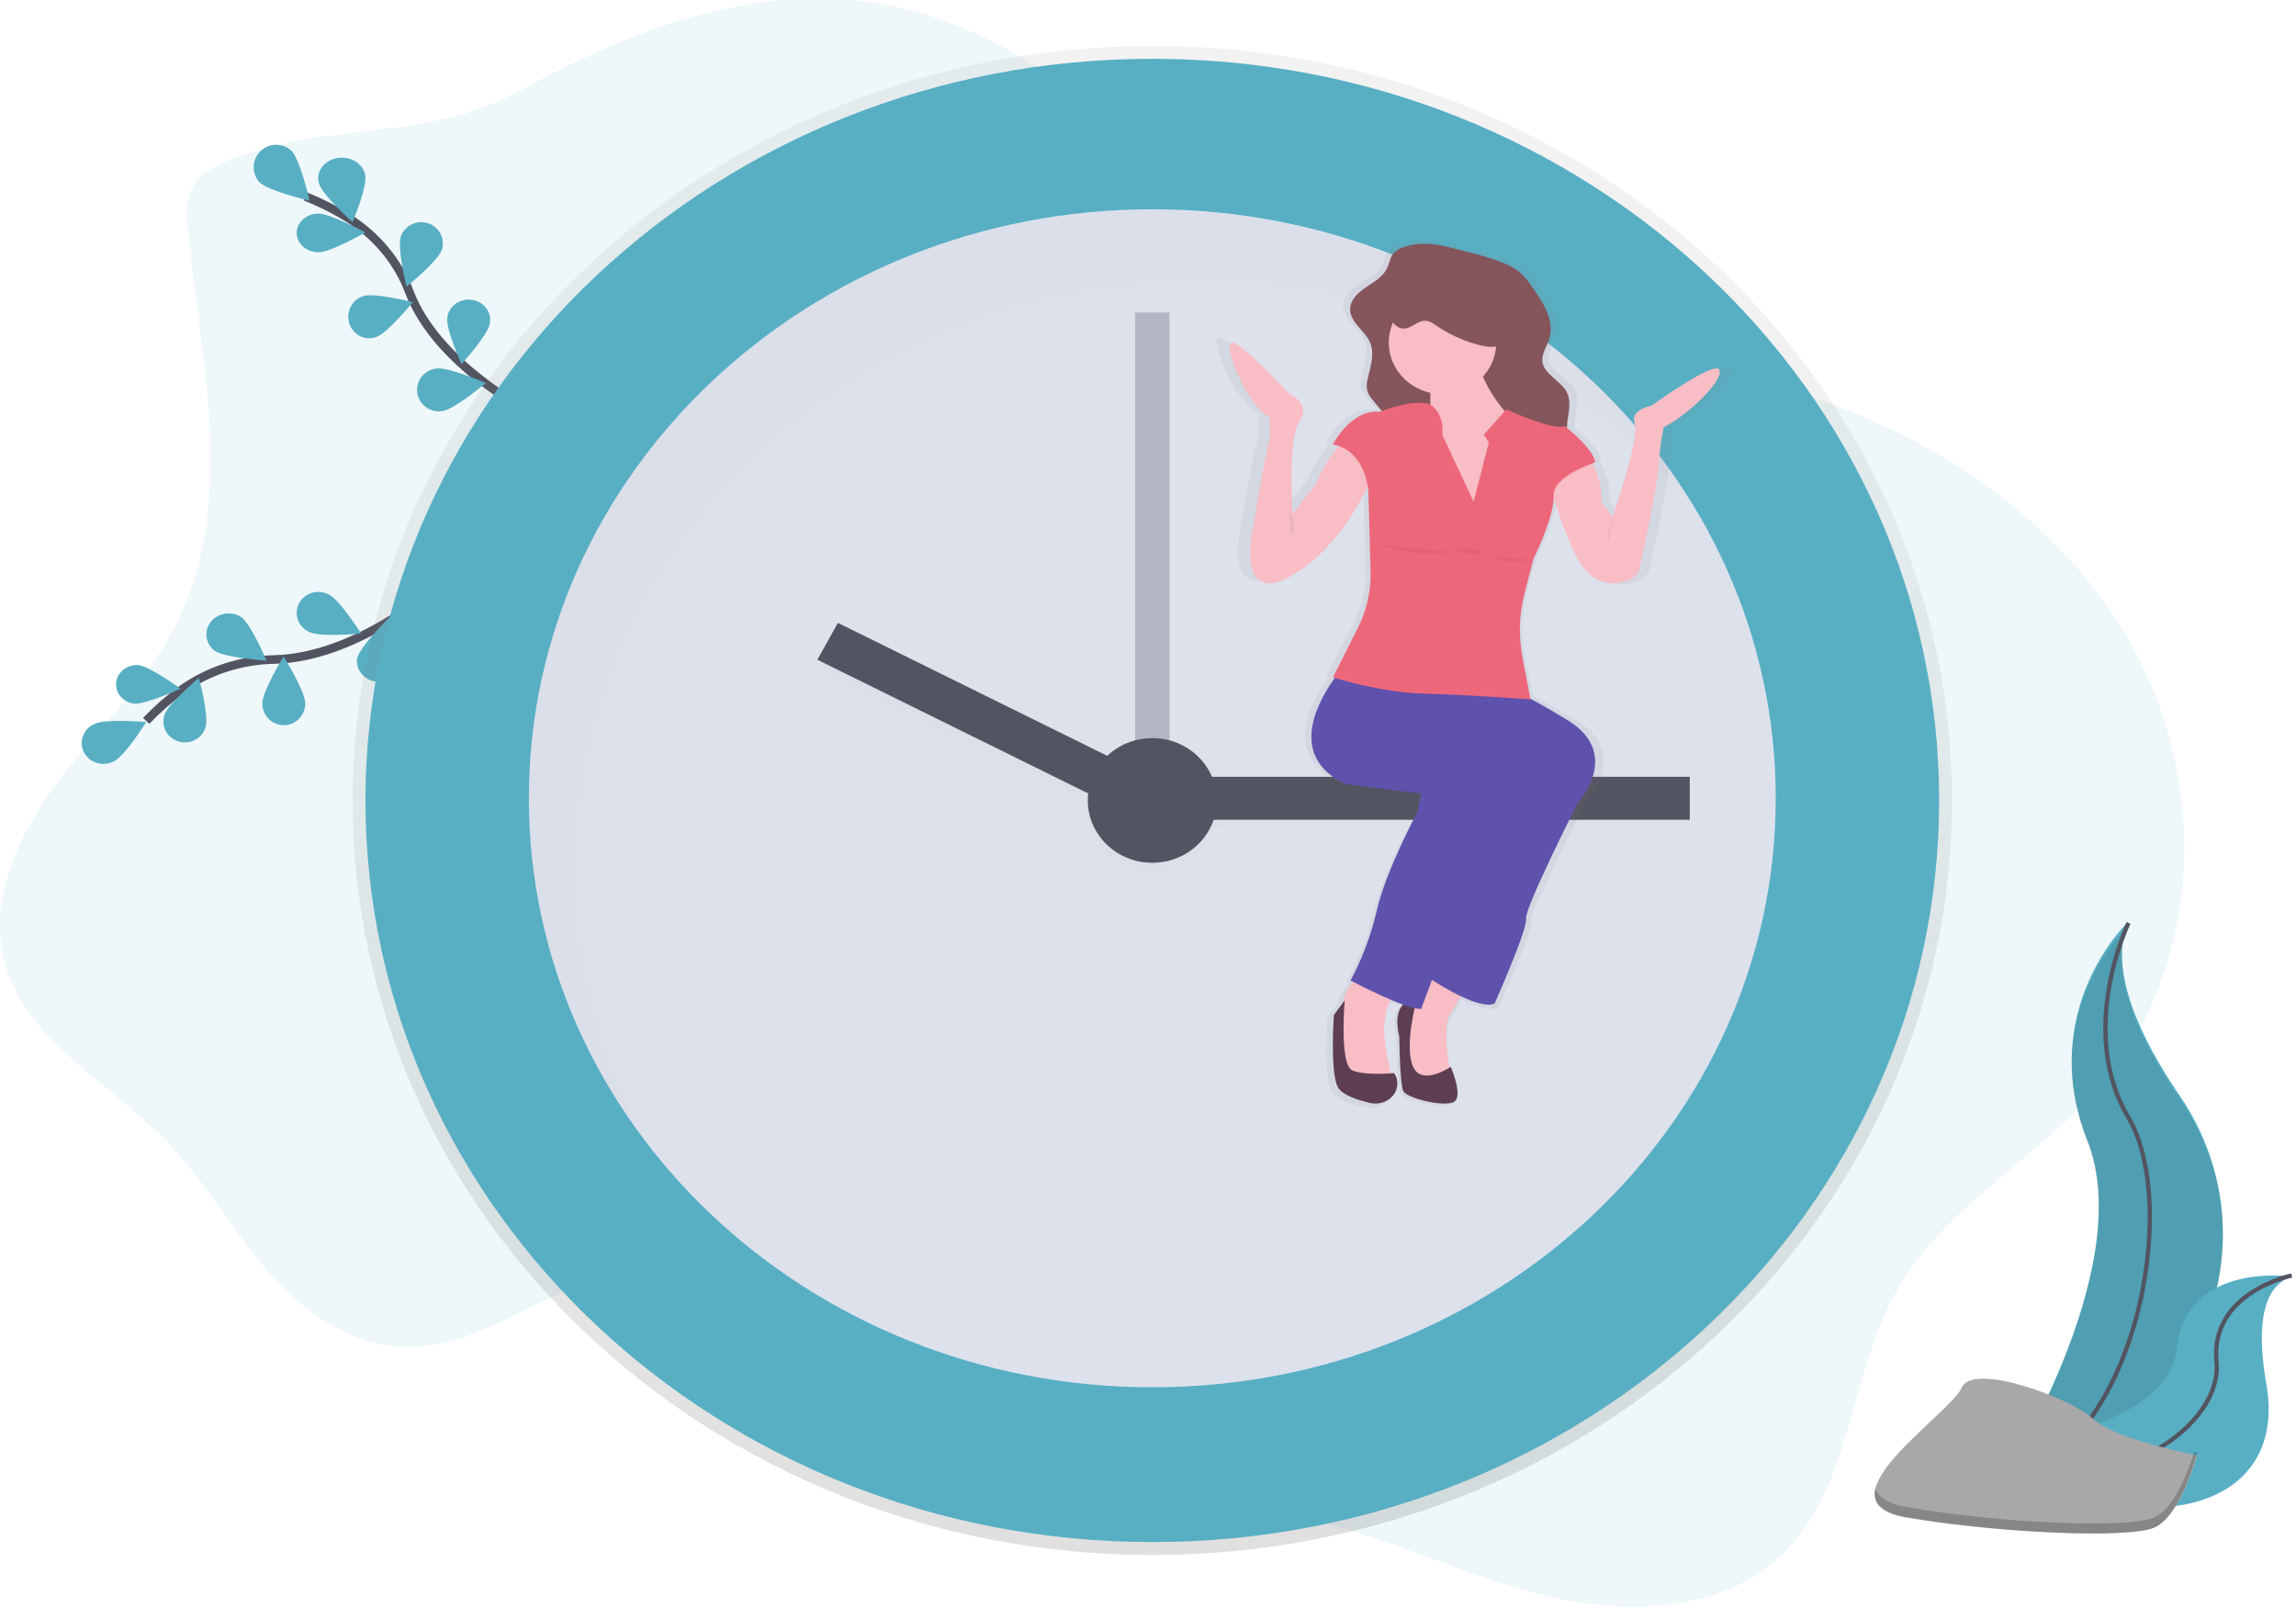<svg width="534" height="374" viewBox="0 0 534 374" fill="none" xmlns="http://www.w3.org/2000/svg">
<path opacity="0.1" d="M53.613 37.125C50.295 38.423 46.89 40.089 45.067 43.009C43.136 46.094 43.367 49.925 43.727 53.493C46.859 84.448 55.112 117.368 40.861 145.407C33.943 159.01 22.372 169.911 13.169 182.265C3.966 194.618 -2.982 210.042 1.291 224.575C6.508 242.333 25.983 252.178 39.11 265.844C47.702 274.779 53.726 285.636 61.742 295.036C69.759 304.435 80.745 312.716 93.543 313.268C111.949 314.067 126.925 299.079 144.971 295.607C163.46 292.053 182.077 301.099 197.068 311.927C212.059 322.755 225.694 335.874 243.16 342.634C262.45 350.106 284.194 348.964 304.501 353.453C322.989 357.545 340.009 366.247 358.364 370.886C376.719 375.526 398.232 375.245 412.453 363.395C430.987 347.898 429.529 320.295 441.366 299.796C452.362 280.75 473.886 269.379 488.373 252.541C514.442 222.236 513.589 175.916 491.455 142.957C469.32 109.998 429.226 90.041 388.228 84.845C369.739 82.506 350.701 82.826 332.927 77.503C285.35 63.266 257.037 12.253 208.464 1.638C177.588 -5.098 147.56 6.568 121.26 20.927C98.432 33.392 77.37 27.832 53.613 37.125Z" fill="#58AFC4"/>
<path d="M100 137.679C100 137.679 82.534 152.942 63.789 153.397C55.917 153.542 48.309 156.048 42.106 160.538C39.174 162.684 36.461 165.075 34 167.679" stroke="#535461" stroke-width="2" stroke-miterlimit="10"/>
<path d="M22.054 168.35C24.534 167.135 34 167.942 34 167.942C34 167.942 29.091 175.786 26.611 177C26.017 177.339 25.357 177.558 24.672 177.641C23.987 177.724 23.291 177.671 22.629 177.485C21.966 177.298 21.35 176.983 20.819 176.558C20.288 176.132 19.853 175.607 19.542 175.013C19.23 174.419 19.049 173.77 19.009 173.106C18.968 172.441 19.07 171.776 19.308 171.152C19.545 170.527 19.913 169.956 20.389 169.474C20.865 168.992 21.439 168.609 22.074 168.35H22.054Z" fill="#58AFC4"/>
<path d="M32.136 154.687C34.797 154.949 42 160.191 42 160.191C42 160.191 33.76 163.924 31.123 163.666C29.889 163.493 28.775 162.882 28.012 161.962C27.249 161.041 26.896 159.882 27.027 158.725C27.157 157.569 27.761 156.503 28.713 155.751C29.665 154.999 30.891 154.618 32.136 154.687V154.687Z" fill="#58AFC4"/>
<path d="M56.071 143.501C58.376 145.102 62 153.679 62 153.679C62 153.679 52.234 152.979 49.929 151.383C48.89 150.592 48.215 149.453 48.043 148.204C47.871 146.955 48.217 145.691 49.008 144.676C49.799 143.661 50.974 142.973 52.29 142.754C53.605 142.535 54.959 142.802 56.071 143.501V143.501Z" fill="#58AFC4"/>
<path d="M76.543 138.316C79.032 139.522 84 147.379 84 147.379C84 147.379 74.518 148.244 72.029 147.038C71.4 146.772 70.835 146.386 70.366 145.903C69.897 145.419 69.535 144.848 69.302 144.225C69.068 143.602 68.969 142.94 69.009 142.278C69.049 141.616 69.227 140.969 69.534 140.377C69.841 139.784 70.269 139.258 70.793 138.83C71.317 138.403 71.925 138.083 72.581 137.89C73.236 137.698 73.926 137.636 74.607 137.709C75.288 137.782 75.947 137.989 76.543 138.316V138.316Z" fill="#58AFC4"/>
<path d="M47.83 169.053C48.648 166.504 46.251 157.679 46.251 157.679C46.251 157.679 39.119 163.64 38.3 166.189C38.069 166.805 37.97 167.459 38.008 168.113C38.046 168.766 38.22 169.406 38.521 169.992C38.821 170.579 39.242 171.1 39.756 171.524C40.271 171.949 40.869 172.268 41.514 172.462C42.16 172.656 42.839 172.721 43.512 172.653C44.184 172.585 44.835 172.386 45.425 172.067C46.016 171.749 46.533 171.317 46.947 170.799C47.36 170.281 47.66 169.687 47.83 169.053V169.053Z" fill="#58AFC4"/>
<path d="M70.99 163.586C70.99 160.783 65.965 152.679 65.965 152.679C65.965 152.679 60.995 160.804 61 163.617C61.004 164.963 61.535 166.253 62.475 167.203C63.416 168.152 64.689 168.683 66.015 168.679C67.341 168.675 68.611 168.136 69.546 167.181C70.481 166.226 71.004 164.933 71 163.586H70.99Z" fill="#58AFC4"/>
<path d="M93.955 154.833C94.465 152.18 90.475 143.679 90.475 143.679C90.475 143.679 83.544 150.566 83.04 153.219C82.87 154.464 83.25 155.718 84.103 156.722C84.956 157.727 86.216 158.403 87.62 158.611C89.025 158.82 90.466 158.544 91.646 157.841C92.826 157.139 93.652 156.063 93.955 154.838V154.833Z" fill="#58AFC4"/>
<path d="M123 95.679C123 95.679 101.61 84.746 95.252 67.997C92.64 60.954 87.642 54.889 81.011 50.715C77.846 48.755 74.495 47.07 71 45.679" stroke="#535461" stroke-width="2" stroke-miterlimit="10"/>
<path d="M67.768 35.042C69.805 37.083 72 46.679 72 46.679C72 46.679 62.383 44.435 60.346 42.39C59.446 41.394 58.965 40.092 59.002 38.753C59.039 37.414 59.592 36.14 60.546 35.196C61.5 34.252 62.782 33.709 64.126 33.68C65.47 33.652 66.774 34.139 67.768 35.042V35.042Z" fill="#58AFC4"/>
<path d="M84.926 40.676C85.553 43.247 81.993 51.679 81.993 51.679C81.993 51.679 74.802 45.209 74.175 42.633C73.989 42.01 73.951 41.361 74.063 40.724C74.174 40.088 74.434 39.478 74.826 38.931C75.218 38.385 75.734 37.912 76.342 37.543C76.951 37.173 77.64 36.914 78.367 36.782C79.095 36.649 79.846 36.645 80.575 36.771C81.304 36.896 81.997 37.148 82.61 37.512C83.224 37.875 83.746 38.343 84.145 38.886C84.544 39.429 84.811 40.036 84.931 40.671L84.926 40.676Z" fill="#58AFC4"/>
<path d="M102.719 58.17C101.845 60.748 94.549 66.679 94.549 66.679C94.549 66.679 92.33 57.642 93.204 55.059C93.624 53.817 94.529 52.789 95.721 52.203C96.913 51.616 98.293 51.518 99.558 51.931C100.823 52.343 101.869 53.232 102.467 54.402C103.064 55.572 103.164 56.928 102.744 58.17H102.719Z" fill="#58AFC4"/>
<path d="M113.901 75.343C113.486 77.918 107.345 84.679 107.345 84.679C107.345 84.679 103.617 76.496 104.032 73.921C104.101 73.285 104.306 72.668 104.635 72.109C104.964 71.55 105.409 71.06 105.944 70.668C106.479 70.276 107.092 69.992 107.747 69.831C108.402 69.67 109.085 69.637 109.753 69.733C110.422 69.829 111.064 70.052 111.639 70.39C112.213 70.727 112.71 71.171 113.098 71.695C113.485 72.22 113.757 72.813 113.895 73.439C114.033 74.065 114.035 74.712 113.901 75.339V75.343Z" fill="#58AFC4"/>
<path d="M74.136 58.67C76.938 58.643 85 54.062 85 54.062C85 54.062 76.821 49.652 74.019 49.679C72.672 49.693 71.387 50.18 70.446 51.034C69.505 51.888 68.985 53.037 69 54.231C69.016 55.424 69.566 56.563 70.529 57.398C71.492 58.232 72.789 58.693 74.136 58.679V58.67Z" fill="#58AFC4"/>
<path d="M87.552 78.366C90.103 77.511 96 70.282 96 70.282C96 70.282 87.084 68.017 84.533 68.872C83.903 69.056 83.316 69.37 82.807 69.792C82.298 70.215 81.877 70.739 81.57 71.332C81.263 71.926 81.075 72.577 81.018 73.247C80.962 73.917 81.037 74.591 81.24 75.231C81.443 75.87 81.77 76.46 82.2 76.967C82.631 77.473 83.156 77.885 83.746 78.179C84.335 78.472 84.976 78.64 85.63 78.673C86.284 78.706 86.938 78.603 87.552 78.371V78.366Z" fill="#58AFC4"/>
<path d="M102.988 95.586C105.743 95.186 113 89.088 113 89.088C113 89.088 104.28 85.309 101.529 85.709C100.852 85.778 100.196 85.982 99.6 86.309C99.004 86.636 98.482 87.079 98.064 87.612C97.645 88.144 97.34 88.754 97.167 89.407C96.993 90.059 96.955 90.739 97.053 91.406C97.152 92.074 97.386 92.714 97.742 93.29C98.097 93.865 98.567 94.363 99.121 94.754C99.676 95.145 100.305 95.421 100.971 95.564C101.636 95.708 102.324 95.717 102.993 95.591L102.988 95.586Z" fill="#58AFC4"/>
<path d="M268 361.679C370.725 361.679 454 283.105 454 186.179C454 89.253 370.725 10.679 268 10.679C165.275 10.679 82 89.253 82 186.179C82 283.105 165.275 361.679 268 361.679Z" fill="url(#paint0_linear_631:323)"/>
<path d="M268 358.679C369.068 358.679 451 281.448 451 186.179C451 90.91 369.068 13.679 268 13.679C166.932 13.679 85 90.91 85 186.179C85 281.448 166.932 358.679 268 358.679Z" fill="#58AFC4"/>
<path d="M268 322.679C348.081 322.679 413 261.342 413 185.679C413 110.016 348.081 48.679 268 48.679C187.919 48.679 123 110.016 123 185.679C123 261.342 187.919 322.679 268 322.679Z" fill="#DDE1EC"/>
<path opacity="0.3" d="M272 72.679H264V193.679H272V72.679Z" fill="#535461"/>
<g opacity="0.1">
<path opacity="0.1" d="M392.848 183.029H276.782V192.712H392.848V183.029Z" fill="black"/>
<path opacity="0.1" d="M194.838 146.8L190.073 155.378L263.103 191.434L267.868 182.855L194.838 146.8Z" fill="black"/>
<path opacity="0.1" d="M268.051 202.396C276.56 202.396 283.458 195.892 283.458 187.87C283.458 179.848 276.56 173.345 268.051 173.345C259.542 173.345 252.644 179.848 252.644 187.87C252.644 195.892 259.542 202.396 268.051 202.396Z" fill="black"/>
</g>
<path d="M393 180.679H277V190.679H393V180.679Z" fill="#535461"/>
<path d="M267.902 180.929L194.872 144.874L190.107 153.452L263.137 189.508L267.902 180.929Z" fill="#535461"/>
<path d="M268 200.679C276.284 200.679 283 194.187 283 186.179C283 178.171 276.284 171.679 268 171.679C259.716 171.679 253 178.171 253 186.179C253 194.187 259.716 200.679 268 200.679Z" fill="#535461"/>
<g opacity="0.1">
<path opacity="0.1" d="M134 202.396C134 126.719 199.069 65.374 279.339 65.374C301.869 65.355 324.094 70.282 344.254 79.765C364.414 89.248 381.955 103.026 395.487 120.008C370.754 77.633 322.992 48.912 268.041 48.912C187.77 48.912 122.702 110.257 122.702 185.934C122.654 215.663 132.91 244.593 151.908 268.321C140.126 248.125 133.965 225.444 134 202.396V202.396Z" fill="black"/>
</g>
<path d="M402.732 85.146C401.002 83.582 386.443 93.866 386.443 93.866C386.443 93.866 381.259 94.757 382.494 98.105C383.73 101.452 377.063 120.199 377.063 120.199L374.35 116.629C374.612 112.438 373.387 109.469 372.193 107.618C372.095 107.468 371.997 107.323 371.899 107.187L372.373 107.032C372.193 104.746 368.306 101.263 366.241 99.558C366.241 99.311 366.241 99.073 366.241 98.821C366.37 96.089 367.533 93.207 366.241 90.732C364.779 87.907 360.501 86.488 360.14 83.388C359.924 81.537 361.252 79.866 361.839 78.083C363.24 73.82 360.331 69.471 357.551 65.799C356.609 64.422 355.463 63.179 354.148 62.107C352.895 61.245 351.518 60.554 350.06 60.053C345.988 58.503 341.823 57.723 337.622 56.662C333.591 55.655 329.874 55.175 325.781 56.44C324.809 56.686 323.923 57.165 323.207 57.83C322.234 58.857 322.105 60.32 321.467 61.545C320.437 63.517 318.218 64.694 316.256 65.958C314.295 67.223 312.328 68.957 312.318 71.137C312.318 74.232 316.076 76.18 317.332 79.062C318.506 81.746 317.332 84.734 316.679 87.564C316.405 88.478 316.379 89.442 316.601 90.368C316.861 91.059 317.251 91.699 317.755 92.258C318.532 93.226 319.366 94.127 320.195 95.048L319.814 95.188C312.905 94.52 308.462 102.774 308.462 102.774C308.781 102.837 309.085 102.91 309.383 102.992L309.09 103.351C307.002 105.902 305.296 108.71 304.019 111.697L298.356 118.838C298.356 118.838 297.12 100.982 300.086 96.966C303.051 92.95 297.372 90.494 297.372 90.494C297.372 90.494 285.017 77.551 283.302 78.665C281.588 79.779 287.498 93.842 292.682 96.075C292.682 96.075 293.197 100.536 292.168 103.438C291.545 105.274 288.219 124.641 288.219 124.641C288.219 124.641 285.259 140.932 298.835 132.876C307.654 127.654 313.353 118.663 316.256 113.015C316.459 112.618 316.649 112.238 316.828 111.877C316.962 112.476 317.053 113.082 317.101 113.693L317.616 132.358C317.746 136.974 316.675 141.551 314.496 145.689L308.446 157.233L309.121 157.426L308.714 157.979C304.729 163.496 297.954 175.902 311.901 182.224L330.435 184.457L329.446 188.919C329.446 188.919 321.796 202.531 319.572 211.904C318.191 217.644 316.033 223.194 313.152 228.418L313.723 228.704C313.605 228.83 313.481 228.961 313.363 229.096C312.239 230.286 311.497 231.75 311.221 233.32L308.709 236.673C308.709 236.673 307.721 250.508 309.697 253.86C310.779 255.691 314.367 256.854 317.42 257.532C321.95 258.544 325.606 254.141 323.201 250.513L323.171 250.464H323.124C322.609 248.211 321.034 241.221 321.549 238.567C321.693 237.811 321.827 237.06 321.894 236.295C322.018 235.289 322.343 234.314 322.851 233.422C322.934 233.272 323.021 233.127 323.109 232.981L323.376 233.088C324.205 233.422 325.024 233.737 325.801 234.013C324.597 235.045 323.742 237.181 324.772 241.575C324.772 241.575 324.87 252.566 325.76 254.296C326.651 256.025 336.618 258.312 338.348 256.529C340.078 254.746 337.236 248.604 337.236 248.604L337.148 248.662C336.577 245.102 335.871 238.727 337.606 236.217C338.307 235.205 338.986 234.158 339.594 233.18L339.969 232.574C343.192 234.086 346.6 235.224 348.464 234.435C348.464 234.435 356.609 216.579 356.114 214.351C355.62 212.122 368.702 186.899 368.702 186.899C368.702 186.899 379.807 175.272 366.236 167.26C361.927 164.707 358.786 162.992 356.506 161.835L354.596 152.437C353.614 147.51 353.789 142.441 355.111 137.585L357.17 130.192L357.34 129.563C357.34 129.563 362.524 119.521 362.277 114.831C362.258 114.467 362.301 114.102 362.406 113.751C362.462 113.974 362.524 114.207 362.591 114.449C363.953 119.323 365.748 124.08 367.956 128.671C371.894 137.032 377.737 136.369 380.94 135.182C381.625 134.932 382.234 134.526 382.711 134C383.188 133.474 383.519 132.845 383.673 132.169C384.826 126.966 387.993 112.39 388.193 108.364C388.373 105.217 388.786 102.085 389.429 98.991C397.553 94.52 404.462 86.711 402.732 85.146Z" fill="url(#paint1_linear_631:323)"/>
<path d="M342 228.073C342 228.073 340.893 230.086 339.378 232.504C338.785 233.456 338.125 234.479 337.448 235.464C335.051 238.943 337.448 250.027 337.448 250.027L332.204 250.679L326.96 248.3L326 240.257V234.374L331.978 228.306L334.6 225.679L342 228.073Z" fill="#F8BDC5"/>
<g opacity="0.1">
<path opacity="0.1" d="M342.051 228.076C342.051 228.076 340.967 230.124 339.483 232.584C337.216 231.442 335.024 230.171 332.92 228.778L332.468 228.478L332.226 228.314L334.794 225.641L342.051 228.076Z" fill="black"/>
</g>
<path d="M366.919 186.786C366.919 186.786 354.439 211.527 354.914 213.718C355.388 215.909 347.614 233.425 347.614 233.425C345.841 234.202 342.583 233.085 339.511 231.604C337.194 230.455 334.956 229.174 332.81 227.768L332.356 227.471L332.083 227.289L352.568 174.519L334.444 162.156L333.103 161.24L325 155.679L349.743 159.84C349.743 159.84 350.604 159.74 355.156 162.108C357.341 163.244 360.378 164.946 364.574 167.506C377.507 175.401 366.919 186.786 366.919 186.786Z" fill="#5E52AD"/>
<g opacity="0.03">
<path opacity="0.03" d="M367.159 186.718C367.159 186.718 354.726 211.706 355.198 213.919C355.671 216.132 347.926 233.823 347.926 233.823C346.159 234.608 342.914 233.48 339.853 231.984C337.545 230.824 335.315 229.53 333.177 228.11L332.725 227.81L332.452 227.626L352.862 174.328L334.805 161.841L333.469 160.916L325.396 155.3L350.047 159.502C350.047 159.502 350.905 159.401 355.44 161.792C357.617 162.94 360.642 164.659 364.822 167.244C377.708 175.219 367.159 186.718 367.159 186.718Z" fill="black"/>
</g>
<path d="M329.471 232.702C329.471 232.702 323.315 231.811 325.45 241.154C325.45 241.154 325.543 252.108 326.398 253.812C327.253 255.516 336.814 257.814 338.467 256.037C340.12 254.26 337.4 248.145 337.4 248.145C337.4 248.145 330.419 252.926 328.523 247.809C326.626 242.692 329.471 232.702 329.471 232.702Z" fill="#5D3E53"/>
<path d="M324.772 231.021C324.121 231.609 323.59 232.306 323.209 233.078C322.734 233.952 322.433 234.901 322.319 235.877C322.259 236.62 322.133 237.358 322.003 238.091C321.43 241.191 323.626 250.375 323.626 250.375L314.9 251.679L311.689 248.418L311 241.243C311.857 238.783 312.321 236.216 312.377 233.626C312.377 231.754 313.382 230.083 314.388 228.865C315.069 228.051 315.85 227.318 316.715 226.679C316.715 226.679 326.612 229.498 324.772 231.021Z" fill="#F8BDC5"/>
<g opacity="0.1">
<path opacity="0.1" d="M325.16 230.73C324.494 231.327 323.952 232.036 323.562 232.821C319.911 231.267 316.075 229.306 314.678 228.58L314.57 228.527C315.266 227.699 316.064 226.953 316.948 226.304C316.948 226.304 327.039 229.18 325.16 230.73Z" fill="black"/>
</g>
<path d="M353.77 180.406C353.77 180.406 347.912 190.776 344.154 199.379C341.689 205.031 336.596 218.488 333.372 227.057L332.9 228.322C331.483 232.114 330.538 234.679 330.538 234.679C329.913 234.683 329.292 234.597 328.695 234.423C328.14 234.283 327.519 234.095 326.857 233.863L326.113 233.597C325.373 233.327 324.572 233.013 323.807 232.684C320.08 231.119 316.106 229.081 314.663 228.337L314.119 228.052C316.871 222.865 318.925 217.376 320.234 211.711C322.344 202.446 329.614 189.008 329.614 189.008L330.554 184.593L312.964 182.386C299.713 176.155 306.151 163.871 309.935 158.418C310.58 157.471 311.278 156.557 312.025 155.679L326.097 158.577C326.097 158.577 328.315 159.244 333.244 161.297L335.508 162.263C338.27 163.456 341.669 164.992 345.776 166.963C359.628 173.551 353.77 180.406 353.77 180.406Z" fill="#5E52AD"/>
<path d="M324.287 249.655C324.8 250.445 325.046 251.355 324.993 252.272C324.94 253.189 324.592 254.071 323.992 254.807C323.392 255.544 322.567 256.101 321.621 256.409C320.675 256.718 319.65 256.763 318.676 256.54C315.734 255.873 312.247 254.732 311.198 252.934C309.284 249.65 310.238 236.073 310.238 236.073L312.755 232.679C312.755 232.679 311.439 247.68 314.554 248.979C317.669 250.278 324.256 249.588 324.256 249.588L324.287 249.655Z" fill="#5D3E53"/>
<path d="M326.608 57.431C325.686 57.676 324.849 58.151 324.182 58.807C323.273 59.821 323.171 61.27 322.555 62.481C321.595 64.413 319.523 65.596 317.684 66.827C315.844 68.058 314.01 69.791 314 71.945C314 75.006 317.537 76.927 318.689 79.771C319.786 82.426 318.689 85.376 318.078 88.172C317.823 89.077 317.799 90.027 318.007 90.943C318.248 91.623 318.614 92.255 319.089 92.812C321.317 95.709 324.086 98.277 325.577 101.575C326.709 104.08 327.022 106.847 327.32 109.565C327.75 113.476 328.179 117.459 327.401 121.322C327.325 121.553 327.325 121.8 327.401 122.031C327.533 122.253 327.742 122.424 327.992 122.514C329.463 123.197 331.062 123.588 332.695 123.665C334.328 123.742 335.96 123.503 337.494 122.961C339.027 122.42 340.43 121.588 341.619 120.516C342.807 119.443 343.757 118.152 344.41 116.72C345.42 114.533 345.809 111.892 347.81 110.473C348.044 110.288 348.325 110.167 348.624 110.12C349.096 110.133 349.553 110.279 349.938 110.54C352.535 111.883 355.683 111.921 358.579 111.371C360.327 111.038 362.116 110.444 363.273 109.14C365.552 106.552 364.284 102.685 364.435 99.31C364.557 96.611 365.643 93.763 364.435 91.32C363.071 88.529 359.064 87.129 358.73 84.078C358.528 82.253 359.771 80.597 360.322 78.839C361.631 74.624 358.912 70.327 356.315 66.701C355.441 65.349 354.371 64.121 353.136 63.056C351.972 62.208 350.685 61.526 349.316 61.028C345.511 59.498 341.631 58.725 337.694 57.682C333.924 56.654 330.453 56.176 326.608 57.431Z" fill="#85555C"/>
<path d="M345.567 120.679H331.963V99.753C332.367 97.743 332.604 95.706 332.672 93.661C332.672 92.974 332.672 92.272 332.672 91.565C332.543 89.07 331.999 86.58 330.572 85.059C326.819 81.053 342.764 81.721 342.764 81.721C343.254 83.56 343.888 85.362 344.664 87.111C345.819 89.84 347.356 92.408 349.233 94.748C350.884 96.829 353 98.538 355.429 99.753C364.793 104.207 345.567 120.679 345.567 120.679Z" fill="#F8BDC5"/>
<g opacity="0.1">
<path opacity="0.1" d="M345.122 87.244C343.74 88.942 341.892 90.253 339.778 91.033C337.663 91.812 335.363 92.033 333.125 91.669C332.997 89.19 332.452 86.716 331.025 85.206C327.271 81.225 343.222 81.889 343.222 81.889C343.711 83.716 344.347 85.507 345.122 87.244V87.244Z" fill="black"/>
</g>
<path d="M335.5 91.679C342.404 91.679 348 86.307 348 79.679C348 73.052 342.404 67.679 335.5 67.679C328.596 67.679 323 73.052 323 79.679C323 86.307 328.596 91.679 335.5 91.679Z" fill="#F8BDC5"/>
<path d="M386.918 99.433C386.298 102.474 385.901 105.55 385.729 108.64C385.537 112.591 382.482 126.916 381.367 132.029C381.226 132.684 380.911 133.298 380.451 133.815C379.991 134.331 379.399 134.735 378.729 134.991C375.633 136.157 370.003 136.81 366.219 128.596C364.085 124.077 362.354 119.405 361.043 114.627C360.579 113.021 360.23 111.388 360 109.74L368.34 105.573C369.125 106.249 369.79 107.035 370.311 107.901C371.463 109.72 372.646 112.639 372.396 116.753L375.002 120.263C375.002 120.263 381.429 101.843 380.215 98.554C379 95.266 384.025 94.387 384.025 94.387C384.025 94.387 398.073 84.306 399.741 85.838C401.409 87.369 394.773 95.045 386.918 99.433Z" fill="#F8BDC5"/>
<path d="M320 108.709C319.356 110.438 318.615 112.135 317.781 113.792C315.005 119.392 309.565 128.314 301.143 133.474C288.18 141.432 291.008 125.293 291.008 125.293C291.008 125.293 294.182 106.105 294.78 104.289C295.725 101.414 295.25 96.995 295.25 96.995C290.301 94.782 284.645 80.856 286.291 79.747C287.937 78.639 299.709 91.466 299.709 91.466C299.709 91.466 305.132 93.887 302.289 97.88C299.445 101.874 300.637 119.547 300.637 119.547L306.092 112.485C307.306 109.538 308.935 106.757 310.938 104.217C311.97 102.895 312.693 102.097 312.693 102.097L320 108.709Z" fill="#F8BDC5"/>
<g opacity="0.1">
<path opacity="0.1" d="M370.497 108.126C368.772 108.727 362.09 111.269 361.351 114.905C360.894 113.285 360.551 111.638 360.324 109.976L368.541 105.773C369.32 106.456 369.98 107.25 370.497 108.126Z" fill="black"/>
</g>
<g opacity="0.1">
<path opacity="0.1" d="M319.531 108.431C318.89 110.161 318.153 111.858 317.323 113.515C317.004 111.327 315.695 105.73 310.513 103.924C311.54 102.602 312.259 101.803 312.259 101.803L319.531 108.431Z" fill="black"/>
</g>
<g opacity="0.1">
<path opacity="0.1" d="M346.041 120.594H332.432V99.803C332.836 97.807 333.073 95.783 333.141 93.751C335.94 96.298 335.246 100.244 335.246 100.244L342.518 115.738L346.041 102.04L344.87 100.273L349.698 94.86C351.35 96.928 353.467 98.626 355.897 99.832C365.274 104.229 346.041 120.594 346.041 120.594Z" fill="black"/>
</g>
<g opacity="0.1">
<path opacity="0.1" d="M355.655 163.047C355.655 163.047 344.994 162.248 335.744 161.87L334.815 161.831C333.5 161.783 332.247 161.744 331.019 161.715C322.042 161.512 311.889 158.553 310.164 158.035C310.811 157.09 311.51 156.176 312.259 155.3L326.336 158.205C326.336 158.205 328.554 158.873 333.485 160.931L325.396 155.3L350.047 159.502C350.047 159.502 350.905 159.401 355.44 161.792L355.655 163.047Z" fill="black"/>
</g>
<path d="M346.275 102.895L345.099 101.119L350.328 95.217C350.328 95.217 361.11 100.205 363.936 99.11C363.936 99.11 370.768 104.462 371 107.557C371 107.557 361.11 110.666 361.342 115.342C361.574 120.017 356.65 130.007 356.65 130.007L354.587 137.996C353.318 142.838 353.142 147.877 354.072 152.787L355.954 162.679C355.954 162.679 341.114 161.57 331.203 161.346C321.292 161.122 310.005 157.57 310.005 157.57L315.785 146.092C317.87 141.95 318.891 137.403 318.766 132.819L318.25 114.237C318.25 114.237 317.781 104.905 310 103.348C310 103.348 314.239 95.125 320.828 95.791C320.828 95.791 330.43 92.011 333.281 94.565C336.133 97.12 335.431 101.124 335.431 101.124L342.733 116.694L346.275 102.895Z" fill="#ED677B"/>
<g opacity="0.1">
<path opacity="0.1" d="M326.274 77.047C328.159 77.047 329.638 75.164 331.523 75.26C332.499 75.309 333.336 75.895 334.142 76.422C337.189 78.412 340.579 79.886 344.162 80.78C345.553 81.129 347.027 81.39 348.424 81.071C349.821 80.751 351.131 79.715 351.29 78.364C351.329 77.769 351.245 77.172 351.043 76.606C349.462 71.412 345.884 66.96 341.008 64.12C339.057 62.991 336.674 62.13 334.512 62.837C332.56 63.471 331.302 65.194 329.89 66.613C328.825 67.675 327.616 68.6 326.295 69.363C325.268 69.949 323.727 70.332 323.136 71.406C322.022 73.411 323.773 77.028 326.274 77.047Z" fill="black"/>
</g>
<path d="M326.419 76.43C328.27 76.43 329.723 74.509 331.574 74.608C332.533 74.657 333.355 75.255 334.147 75.793C337.14 77.821 340.47 79.324 343.989 80.236C345.356 80.591 346.804 80.858 348.176 80.532C349.548 80.206 350.834 79.15 350.991 77.772C351.029 77.165 350.947 76.557 350.749 75.98C349.195 70.684 345.681 66.145 340.892 63.249C338.975 62.099 336.634 61.22 334.51 61.941C332.593 62.587 331.357 64.345 329.97 65.791C328.925 66.874 327.737 67.817 326.439 68.595C325.43 69.192 323.917 69.582 323.336 70.678C322.242 72.742 323.962 76.405 326.419 76.43Z" fill="#85555C"/>
<path opacity="0.05" d="M321 126.679C321 126.679 332.301 130.799 339.684 127.596L343.376 127.827C343.376 127.827 349.511 132.097 356 130.188" fill="black"/>
<path opacity="0.05" d="M375 120.679C375 120.679 373.439 124.48 374.217 125.679Z" fill="black"/>
<path opacity="0.05" d="M300 118.679C300 118.679 302.25 123.24 300 124.679Z" fill="black"/>
<path d="M494.71 214.679C494.71 214.679 473.533 235.037 485.488 265.242C497.443 295.447 465 345.679 465 345.679C465 345.679 465.349 345.631 466.012 345.524C509.504 338.142 531.111 290.329 506.928 254.805C497.914 241.595 490.534 226.104 494.71 214.679Z" fill="#58AFC4"/>
<path opacity="0.1" d="M494.71 215.679C494.71 215.679 473.533 235.882 485.488 265.858C497.443 295.834 465 345.679 465 345.679C465 345.679 465.349 345.631 466.012 345.525C509.504 338.2 531.111 290.749 506.928 255.496C497.914 242.391 490.534 227.017 494.71 215.679Z" fill="black"/>
<path d="M495.046 214.679C495.046 214.679 482.958 239.63 495.046 259.987C507.134 280.345 497.093 337.471 465 345.679" stroke="#535461" stroke-miterlimit="10"/>
<path d="M533 296.93C533 296.93 508.453 293.285 506.217 313.801C503.98 334.318 459 337.162 459 337.162L459.843 337.684C496.967 360.416 532.46 352.163 527.108 321.978C525.133 310.761 525.298 299.491 533 296.93Z" fill="#58AFC4"/>
<path d="M533 296.679C533 296.679 513.939 300.592 515.513 316.81C517.087 333.029 487.226 352.467 459 337.057" stroke="#535461" stroke-miterlimit="10"/>
<path d="M511 338.485C511 338.485 491.897 334.858 486.802 330.021C481.706 325.184 458.783 316.725 456.237 322.787C453.692 328.849 421.853 349.384 443.501 353.011C465.149 356.638 494.443 357.834 500.809 355.422C507.174 353.011 511 338.485 511 338.485Z" fill="#A8A8A8"/>
<path opacity="0.2" d="M443.497 350.543C465.153 354.307 494.446 355.549 500.812 353.046C505.665 351.134 509.034 341.954 510.365 337.679L511 337.809C511 337.809 507.179 352.866 500.812 355.374C494.446 357.881 465.148 356.63 443.497 352.871C437.247 351.785 435.458 349.232 436.134 346.003C436.663 348.111 438.842 349.732 443.497 350.543Z" fill="black"/>
<defs>
<linearGradient id="paint0_linear_631:323" x1="268" y1="361.679" x2="268" y2="10.679" gradientUnits="userSpaceOnUse">
<stop stop-color="#808080" stop-opacity="0.25"/>
<stop offset="0.54" stop-color="#808080" stop-opacity="0.12"/>
<stop offset="1" stop-color="#808080" stop-opacity="0.1"/>
</linearGradient>
<linearGradient id="paint1_linear_631:323" x1="90095.8" y1="120504" x2="90095.8" y2="36266.2" gradientUnits="userSpaceOnUse">
<stop stop-color="#808080" stop-opacity="0.25"/>
<stop offset="0.54" stop-color="#808080" stop-opacity="0.12"/>
<stop offset="1" stop-color="#808080" stop-opacity="0.1"/>
</linearGradient>
</defs>
</svg>
